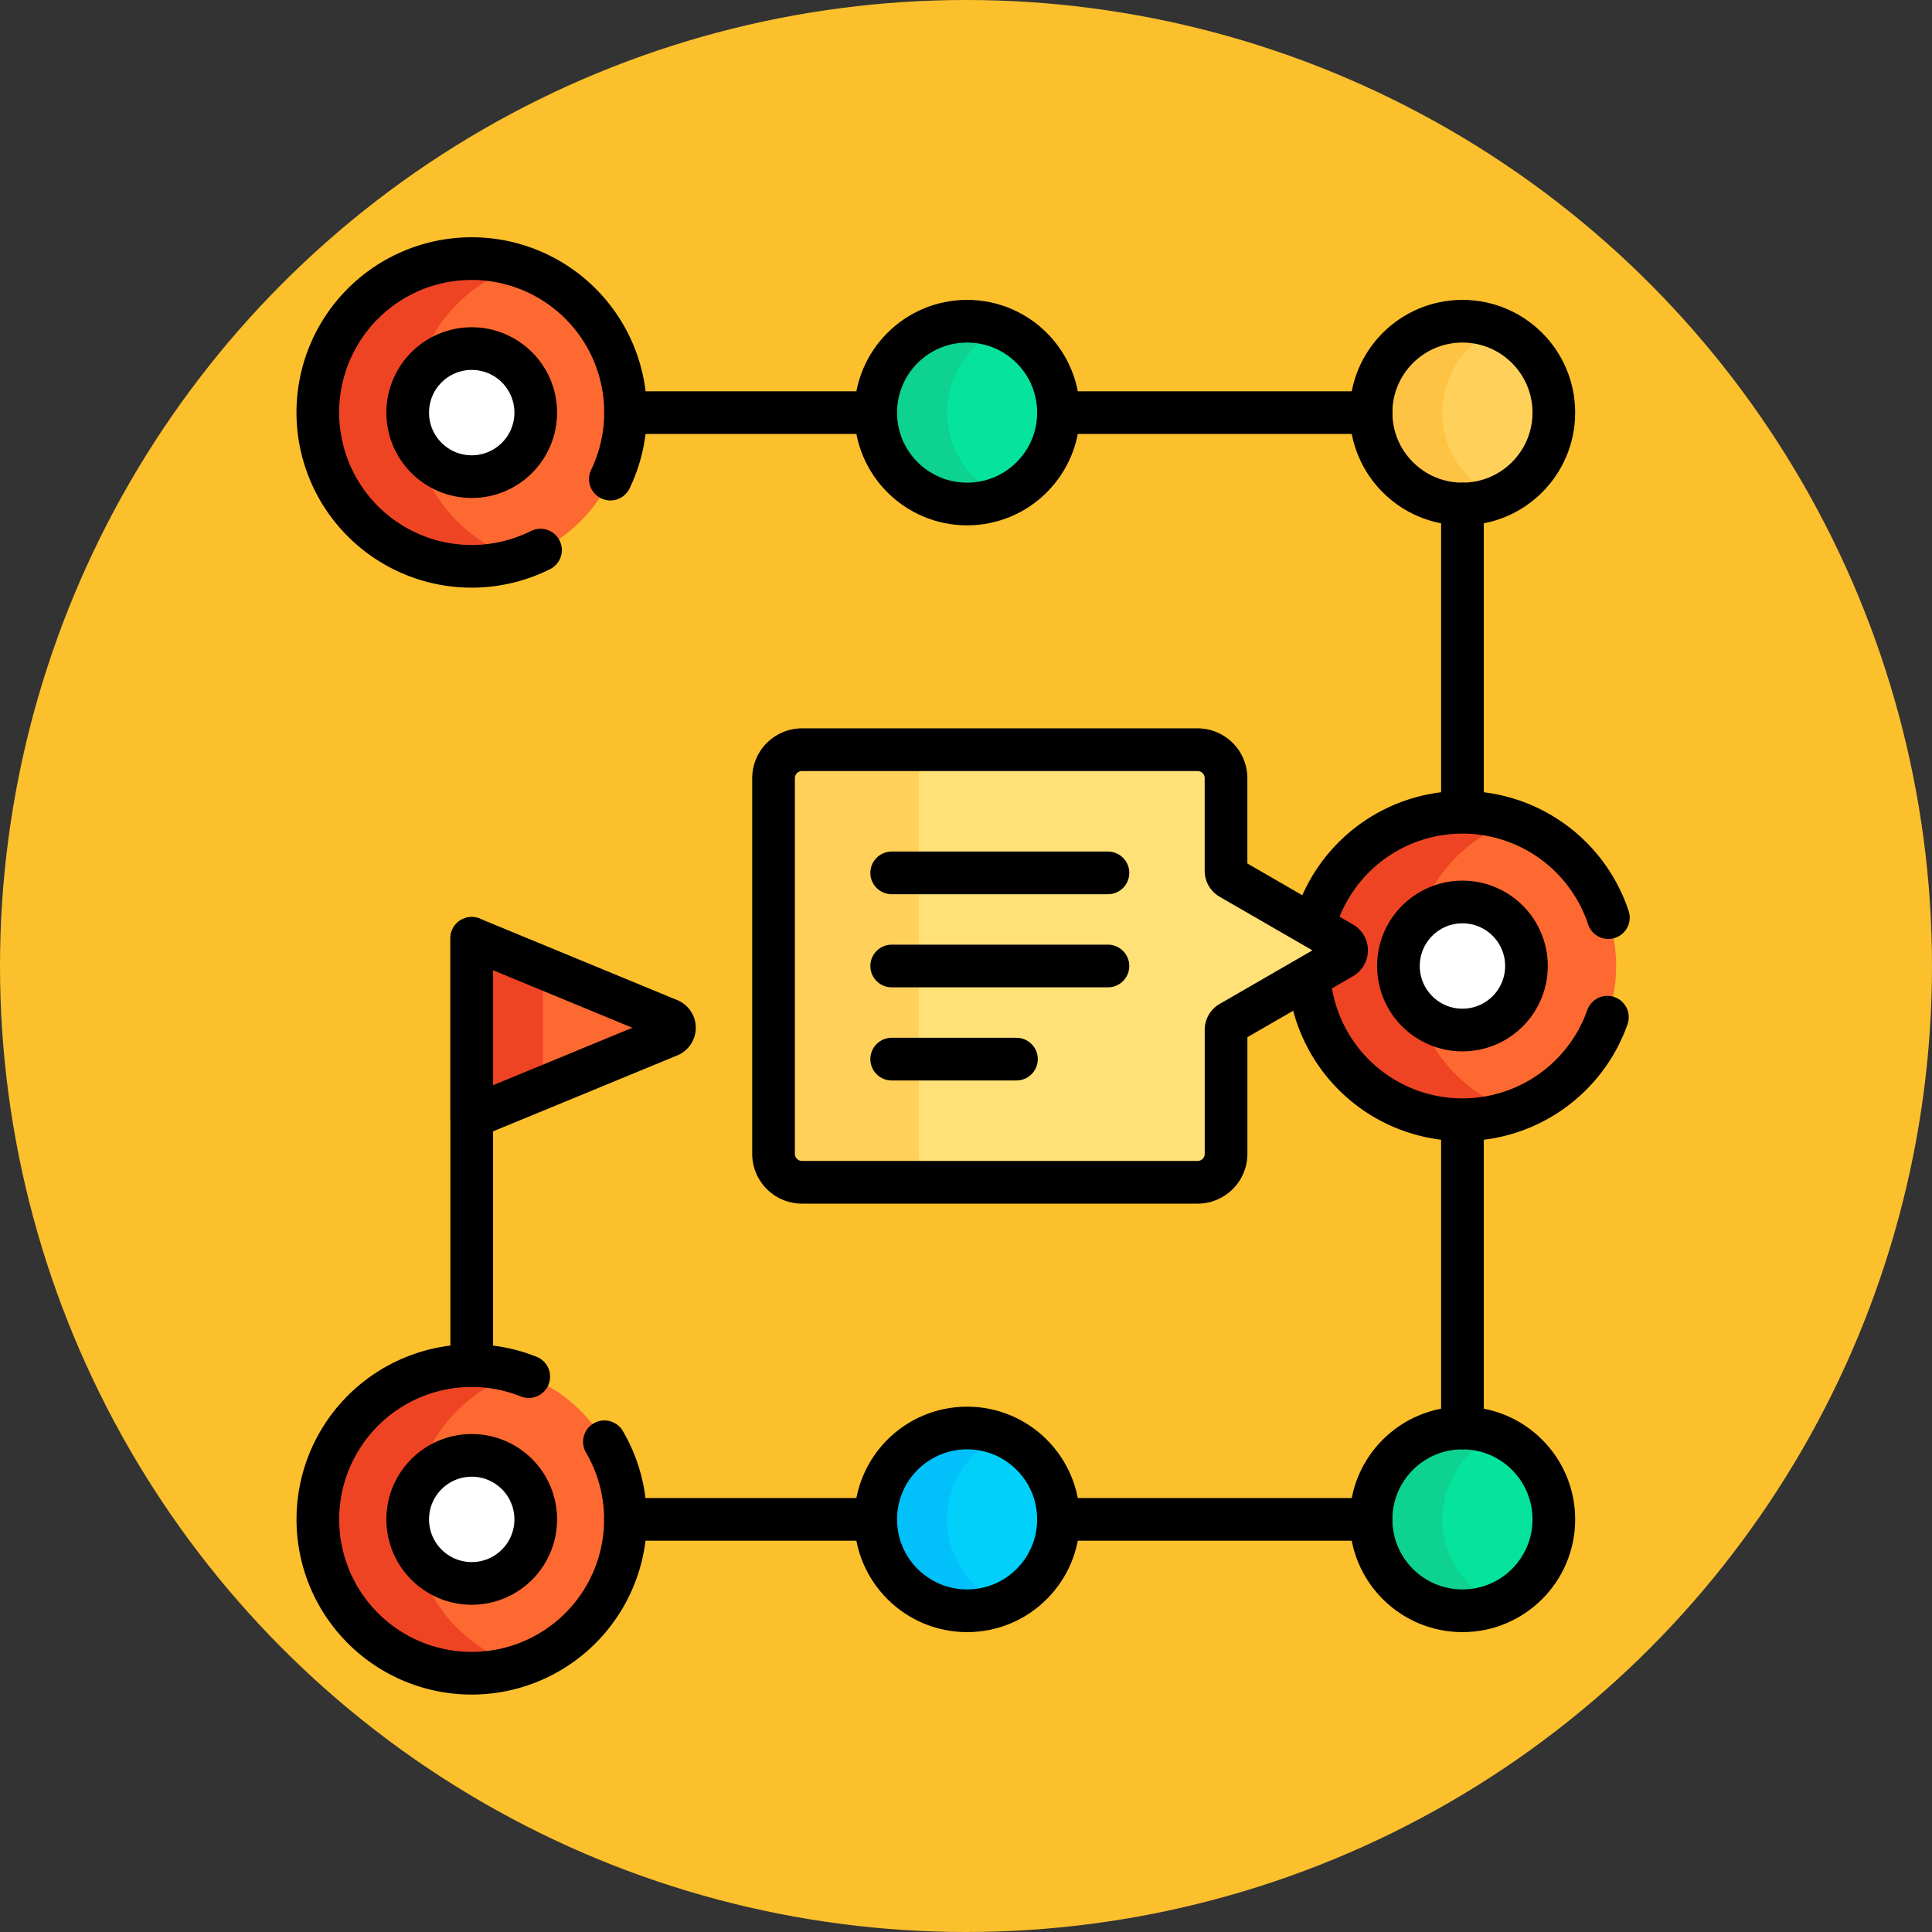 <svg xmlns="http://www.w3.org/2000/svg" xmlns:xlink="http://www.w3.org/1999/xlink" width="122" height="122" viewBox="0 0 122 122"><rect x="0" y="0" width="122" height="122" fill="#333333" stroke="none"/><defs><clipPath id="a"><rect width="92" height="92" transform="translate(215 1348)" fill="#fff" stroke="#707070" stroke-width="1"/></clipPath></defs><g transform="translate(-200 -1333)"><circle cx="61" cy="61" r="61" transform="translate(200 1333)" fill="#fcc02d"/><g clip-path="url(#a)"><g transform="translate(214.822 1348)"><circle cx="9.708" cy="9.708" r="9.708" transform="translate(5.259 1.348)" fill="#fd6930"/><path d="M11.392,12.943a4.032,4.032,0,0,1,0-3.775,9.722,9.722,0,0,1,6.548-7.354,9.707,9.707,0,1,0,0,18.483A9.721,9.721,0,0,1,11.392,12.943Z" fill="#ef4424"/><path d="M23.721,15.254a9.716,9.716,0,1,0-4.412,4.482" fill="none" stroke="#000" stroke-linecap="round" stroke-linejoin="round" stroke-miterlimit="10" stroke-width="2.695"/><circle cx="4.043" cy="4.043" r="4.043" transform="translate(10.923 7.012)" fill="#fff"/><circle cx="4.043" cy="4.043" r="4.043" transform="translate(10.923 7.012)" fill="none" stroke="#000" stroke-linecap="round" stroke-linejoin="round" stroke-miterlimit="10" stroke-width="2.695"/><line x2="15.802" transform="translate(24.674 11.055)" fill="none" stroke="#000" stroke-linecap="round" stroke-linejoin="round" stroke-miterlimit="10" stroke-width="2.695"/><circle cx="5.771" cy="5.771" r="5.771" transform="translate(40.476 5.284)" fill="#05e39c"/><path d="M44.989,11.055A5.773,5.773,0,0,1,48.5,5.742a5.771,5.771,0,1,0,0,10.625A5.771,5.771,0,0,1,44.989,11.055Z" fill="#0ed290"/><circle cx="5.771" cy="5.771" r="5.771" transform="translate(40.476 5.284)" fill="none" stroke="#000" stroke-linecap="round" stroke-linejoin="round" stroke-miterlimit="10" stroke-width="2.695"/><circle cx="5.771" cy="5.771" r="5.771" transform="translate(71.756 5.284)" fill="#ffd15b"/><path d="M76.255,11.055a5.772,5.772,0,0,1,3.522-5.316,5.771,5.771,0,1,0,0,10.632A5.772,5.772,0,0,1,76.255,11.055Z" fill="#ffc344"/><circle cx="5.771" cy="5.771" r="5.771" transform="translate(71.756 5.284)" fill="none" stroke="#000" stroke-linecap="round" stroke-linejoin="round" stroke-miterlimit="10" stroke-width="2.695"/><path d="M27.43,49.4,14.966,44.254V55.541L27.43,50.4A.539.539,0,0,0,27.43,49.4Z" fill="#fd6930"/><path d="M19.473,46.115l-4.507-1.86V55.541l4.507-1.86Z" fill="#ef4424"/><path d="M27.43,49.4,14.966,44.254V55.541L27.43,50.4A.539.539,0,0,0,27.43,49.4Z" fill="none" stroke="#000" stroke-linecap="round" stroke-linejoin="round" stroke-miterlimit="10" stroke-width="2.695"/><line x2="19.738" transform="translate(52.018 11.055)" fill="none" stroke="#000" stroke-linecap="round" stroke-linejoin="round" stroke-miterlimit="10" stroke-width="2.695"/><circle cx="9.708" cy="9.708" r="9.708" transform="translate(5.259 71.237)" fill="#fd6930"/><path d="M11.392,82.832a4.032,4.032,0,0,1,0-3.775A9.722,9.722,0,0,1,17.941,71.7a9.708,9.708,0,1,0,0,18.483A9.722,9.722,0,0,1,11.392,82.832Z" fill="#ef4424"/><path d="M18.566,71.929a9.712,9.712,0,1,0,4.779,4.115" fill="none" stroke="#000" stroke-linecap="round" stroke-linejoin="round" stroke-miterlimit="10" stroke-width="2.695"/><circle cx="4.043" cy="4.043" r="4.043" transform="translate(10.923 76.902)" fill="#fff"/><circle cx="4.043" cy="4.043" r="4.043" transform="translate(10.923 76.902)" fill="none" stroke="#000" stroke-linecap="round" stroke-linejoin="round" stroke-miterlimit="10" stroke-width="2.695"/><line x2="15.802" transform="translate(24.674 80.945)" fill="none" stroke="#000" stroke-linecap="round" stroke-linejoin="round" stroke-miterlimit="10" stroke-width="2.695"/><circle cx="5.771" cy="5.771" r="5.771" transform="translate(40.476 75.174)" fill="#01d0fb"/><path d="M44.989,80.945A5.773,5.773,0,0,1,48.5,75.632a5.771,5.771,0,1,0,0,10.625A5.772,5.772,0,0,1,44.989,80.945Z" fill="#01c0fa"/><circle cx="5.771" cy="5.771" r="5.771" transform="translate(40.476 75.174)" fill="none" stroke="#000" stroke-linecap="round" stroke-linejoin="round" stroke-miterlimit="10" stroke-width="2.695"/><circle cx="5.771" cy="5.771" r="5.771" transform="translate(71.756 75.174)" fill="#05e39c"/><path d="M76.255,80.945a5.772,5.772,0,0,1,3.522-5.316,5.771,5.771,0,1,0,0,10.632A5.772,5.772,0,0,1,76.255,80.945Z" fill="#0ed290"/><circle cx="5.771" cy="5.771" r="5.771" transform="translate(71.756 75.174)" fill="none" stroke="#000" stroke-linecap="round" stroke-linejoin="round" stroke-miterlimit="10" stroke-width="2.695"/><line x2="19.738" transform="translate(52.018 80.945)" fill="none" stroke="#000" stroke-linecap="round" stroke-linejoin="round" stroke-miterlimit="10" stroke-width="2.695"/><line y2="58.347" transform="translate(77.527 16.826)" fill="none" stroke="#000" stroke-linecap="round" stroke-linejoin="round" stroke-miterlimit="10" stroke-width="2.695"/><circle cx="9.708" cy="9.708" r="9.708" transform="translate(67.819 36.292)" fill="#fd6930"/><path d="M74.723,48.909a4.034,4.034,0,0,1,0-5.817,9.732,9.732,0,0,1,6.033-6.247,9.708,9.708,0,1,0,0,18.311A9.732,9.732,0,0,1,74.723,48.909Z" fill="#ef4424"/><path d="M86.741,42.945a9.707,9.707,0,1,0-.061,6.289" fill="none" stroke="#000" stroke-linecap="round" stroke-linejoin="round" stroke-miterlimit="10" stroke-width="2.695"/><circle cx="4.043" cy="4.043" r="4.043" transform="translate(73.484 41.957)" fill="#fff"/><circle cx="4.043" cy="4.043" r="4.043" transform="translate(73.484 41.957)" fill="none" stroke="#000" stroke-linecap="round" stroke-linejoin="round" stroke-miterlimit="10" stroke-width="2.695"/><path d="M69.941,44.545l-7.073-4.084a.539.539,0,0,1-.27-.467V34.141a1.8,1.8,0,0,0-1.8-1.8H35.825a1.8,1.8,0,0,0-1.8,1.8V57.859a1.8,1.8,0,0,0,1.8,1.8H60.8a1.8,1.8,0,0,0,1.8-1.8v-7.83a.539.539,0,0,1,.27-.467l7.073-4.084A.539.539,0,0,0,69.941,44.545Z" fill="#ffe177"/><path d="M43.192,57.859V34.141a1.8,1.8,0,0,1,1.8-1.8H35.825a1.8,1.8,0,0,0-1.8,1.8V57.859a1.8,1.8,0,0,0,1.8,1.8h9.164A1.8,1.8,0,0,1,43.192,57.859Z" fill="#ffd15b"/><path d="M69.941,44.545l-7.073-4.084a.539.539,0,0,1-.27-.467V34.141a1.8,1.8,0,0,0-1.8-1.8H35.825a1.8,1.8,0,0,0-1.8,1.8V57.859a1.8,1.8,0,0,0,1.8,1.8H60.8a1.8,1.8,0,0,0,1.8-1.8v-7.83a.539.539,0,0,1,.27-.467l7.073-4.084A.539.539,0,0,0,69.941,44.545Z" fill="none" stroke="#000" stroke-linecap="round" stroke-linejoin="round" stroke-miterlimit="10" stroke-width="2.695"/><line x2="13.656" transform="translate(41.485 40.12)" fill="none" stroke="#000" stroke-linecap="round" stroke-linejoin="round" stroke-miterlimit="10" stroke-width="2.695"/><line x2="13.656" transform="translate(41.485 46)" fill="none" stroke="#000" stroke-linecap="round" stroke-linejoin="round" stroke-miterlimit="10" stroke-width="2.695"/><line x2="7.879" transform="translate(41.485 51.88)" fill="none" stroke="#000" stroke-linecap="round" stroke-linejoin="round" stroke-miterlimit="10" stroke-width="2.695"/><line y1="26.983" transform="translate(14.966 44.254)" fill="none" stroke="#000" stroke-linecap="round" stroke-linejoin="round" stroke-miterlimit="10" stroke-width="2.695"/></g></g></g></svg>